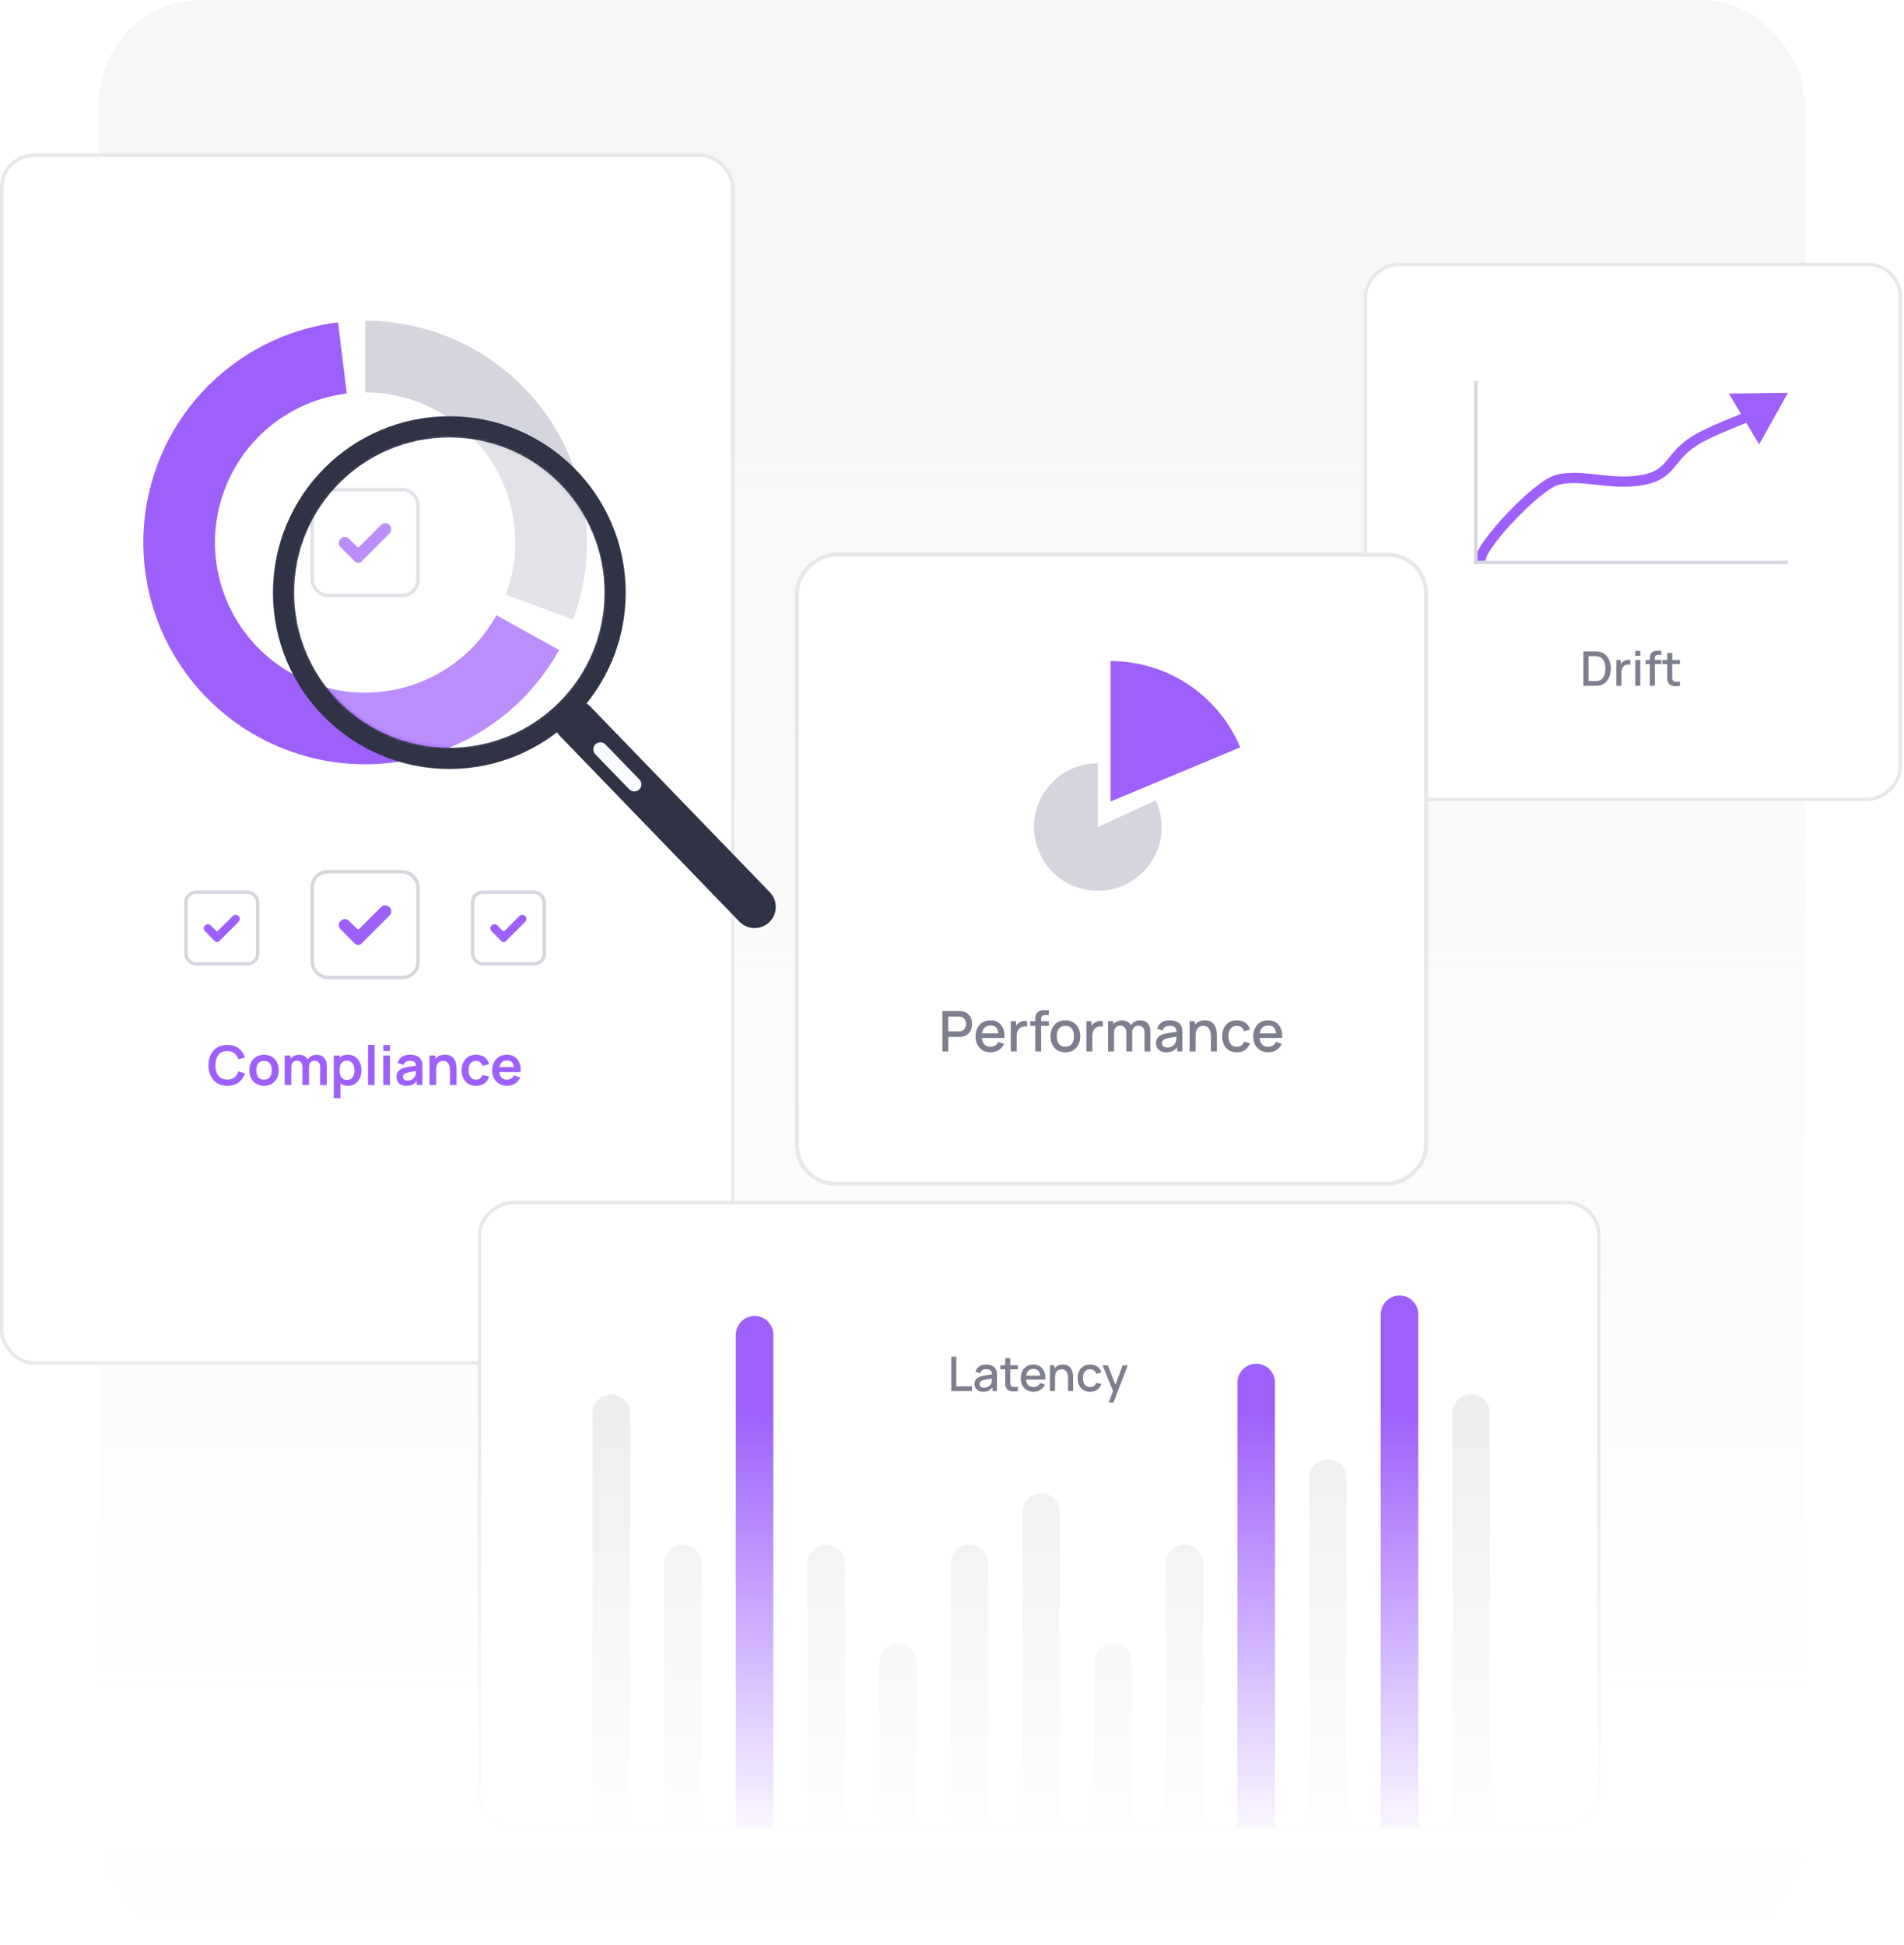 <?xml version="1.0" encoding="UTF-8"?>
<svg xmlns="http://www.w3.org/2000/svg" width="558" height="570" viewBox="0 0 558 570" fill="none">
  <rect x="29" width="500" height="570" rx="30" fill="url(#paint0_linear_6542_6248)"></rect>
  <rect x="0.5" y="45.5" width="214.254" height="354" rx="9.5" fill="white" stroke="#E8E8E8"></rect>
  <path d="M66.616 318.24C65.464 318.24 64.477 317.989 63.656 317.488C62.835 316.981 62.203 316.277 61.76 315.376C61.323 314.475 61.104 313.429 61.104 312.24C61.104 311.051 61.323 310.005 61.76 309.104C62.203 308.203 62.835 307.501 63.656 307C64.477 306.493 65.464 306.24 66.616 306.24C67.944 306.24 69.051 306.573 69.936 307.24C70.821 307.901 71.443 308.795 71.8 309.92L69.856 310.456C69.632 309.704 69.251 309.117 68.712 308.696C68.173 308.269 67.475 308.056 66.616 308.056C65.843 308.056 65.197 308.229 64.68 308.576C64.168 308.923 63.781 309.411 63.52 310.04C63.264 310.664 63.133 311.397 63.128 312.24C63.128 313.083 63.256 313.819 63.512 314.448C63.773 315.072 64.163 315.557 64.68 315.904C65.197 316.251 65.843 316.424 66.616 316.424C67.475 316.424 68.173 316.211 68.712 315.784C69.251 315.357 69.632 314.771 69.856 314.024L71.8 314.56C71.443 315.685 70.821 316.581 69.936 317.248C69.051 317.909 67.944 318.24 66.616 318.24ZM77.373 318.24C76.508 318.24 75.754 318.045 75.109 317.656C74.463 317.267 73.962 316.731 73.605 316.048C73.252 315.36 73.076 314.571 73.076 313.68C73.076 312.773 73.258 311.979 73.621 311.296C73.983 310.613 74.487 310.08 75.132 309.696C75.778 309.312 76.525 309.12 77.373 309.12C78.242 309.12 78.999 309.315 79.644 309.704C80.29 310.093 80.791 310.632 81.148 311.32C81.506 312.003 81.684 312.789 81.684 313.68C81.684 314.576 81.503 315.368 81.141 316.056C80.783 316.739 80.282 317.275 79.636 317.664C78.991 318.048 78.237 318.24 77.373 318.24ZM77.373 316.432C78.141 316.432 78.711 316.176 79.085 315.664C79.458 315.152 79.644 314.491 79.644 313.68C79.644 312.843 79.455 312.176 79.076 311.68C78.698 311.179 78.13 310.928 77.373 310.928C76.855 310.928 76.428 311.045 76.093 311.28C75.762 311.509 75.516 311.832 75.356 312.248C75.197 312.659 75.117 313.136 75.117 313.68C75.117 314.517 75.306 315.187 75.684 315.688C76.069 316.184 76.631 316.432 77.373 316.432ZM93.823 318V312.752C93.823 312.16 93.677 311.699 93.383 311.368C93.09 311.032 92.692 310.864 92.191 310.864C91.882 310.864 91.605 310.936 91.359 311.08C91.114 311.219 90.919 311.427 90.775 311.704C90.631 311.976 90.559 312.301 90.559 312.68L89.703 312.176C89.698 311.579 89.831 311.053 90.103 310.6C90.38 310.141 90.754 309.784 91.223 309.528C91.692 309.272 92.215 309.144 92.791 309.144C93.746 309.144 94.477 309.432 94.983 310.008C95.495 310.579 95.751 311.331 95.751 312.264V318H93.823ZM83.431 318V309.36H85.135V312.04H85.375V318H83.431ZM88.639 318V312.776C88.639 312.173 88.493 311.704 88.199 311.368C87.906 311.032 87.506 310.864 86.999 310.864C86.508 310.864 86.114 311.032 85.815 311.368C85.522 311.704 85.375 312.141 85.375 312.68L84.511 312.104C84.511 311.544 84.65 311.04 84.927 310.592C85.204 310.144 85.578 309.792 86.047 309.536C86.522 309.275 87.052 309.144 87.639 309.144C88.284 309.144 88.823 309.283 89.255 309.56C89.692 309.832 90.018 310.205 90.231 310.68C90.45 311.149 90.559 311.68 90.559 312.272V318H88.639ZM101.99 318.24C101.147 318.24 100.44 318.04 99.87 317.64C99.299 317.24 98.87 316.696 98.582 316.008C98.294 315.315 98.15 314.539 98.15 313.68C98.15 312.811 98.294 312.032 98.582 311.344C98.87 310.656 99.291 310.115 99.846 309.72C100.406 309.32 101.096 309.12 101.918 309.12C102.734 309.12 103.44 309.32 104.038 309.72C104.64 310.115 105.107 310.656 105.438 311.344C105.768 312.027 105.934 312.805 105.934 313.68C105.934 314.544 105.771 315.32 105.446 316.008C105.12 316.696 104.662 317.24 104.07 317.64C103.478 318.04 102.784 318.24 101.99 318.24ZM97.822 321.84V309.36H99.526V315.424H99.766V321.84H97.822ZM101.694 316.512C102.195 316.512 102.608 316.387 102.934 316.136C103.259 315.885 103.499 315.547 103.654 315.12C103.814 314.688 103.894 314.208 103.894 313.68C103.894 313.157 103.814 312.683 103.654 312.256C103.494 311.824 103.246 311.483 102.91 311.232C102.574 310.976 102.147 310.848 101.63 310.848C101.139 310.848 100.739 310.968 100.43 311.208C100.12 311.443 99.891 311.773 99.742 312.2C99.598 312.621 99.526 313.115 99.526 313.68C99.526 314.24 99.598 314.733 99.742 315.16C99.891 315.587 100.123 315.92 100.438 316.16C100.758 316.395 101.176 316.512 101.694 316.512ZM107.857 318V306.24H109.785V318H107.857ZM112.342 308.048V306.28H114.27V308.048H112.342ZM112.342 318V309.36H114.27V318H112.342ZM119.082 318.24C118.458 318.24 117.93 318.123 117.498 317.888C117.066 317.648 116.738 317.331 116.514 316.936C116.295 316.541 116.186 316.107 116.186 315.632C116.186 315.216 116.255 314.843 116.394 314.512C116.533 314.176 116.746 313.888 117.034 313.648C117.322 313.403 117.695 313.203 118.154 313.048C118.501 312.936 118.906 312.835 119.37 312.744C119.839 312.653 120.346 312.571 120.89 312.496C121.439 312.416 122.013 312.331 122.61 312.24L121.922 312.632C121.927 312.035 121.794 311.595 121.522 311.312C121.25 311.029 120.791 310.888 120.146 310.888C119.757 310.888 119.381 310.979 119.018 311.16C118.655 311.341 118.402 311.653 118.258 312.096L116.498 311.544C116.711 310.813 117.117 310.227 117.714 309.784C118.317 309.341 119.127 309.12 120.146 309.12C120.914 309.12 121.589 309.245 122.17 309.496C122.757 309.747 123.191 310.157 123.474 310.728C123.629 311.032 123.722 311.344 123.754 311.664C123.786 311.979 123.802 312.323 123.802 312.696V318H122.114V316.128L122.394 316.432C122.005 317.056 121.549 317.515 121.026 317.808C120.509 318.096 119.861 318.24 119.082 318.24ZM119.466 316.704C119.903 316.704 120.277 316.627 120.586 316.472C120.895 316.317 121.141 316.128 121.322 315.904C121.509 315.68 121.634 315.469 121.698 315.272C121.799 315.027 121.855 314.747 121.866 314.432C121.882 314.112 121.89 313.853 121.89 313.656L122.482 313.832C121.901 313.923 121.402 314.003 120.986 314.072C120.57 314.141 120.213 314.208 119.914 314.272C119.615 314.331 119.351 314.397 119.122 314.472C118.898 314.552 118.709 314.645 118.554 314.752C118.399 314.859 118.279 314.981 118.194 315.12C118.114 315.259 118.074 315.421 118.074 315.608C118.074 315.821 118.127 316.011 118.234 316.176C118.341 316.336 118.495 316.464 118.698 316.56C118.906 316.656 119.162 316.704 119.466 316.704ZM131.861 318V313.84C131.861 313.568 131.842 313.267 131.805 312.936C131.767 312.605 131.679 312.288 131.541 311.984C131.407 311.675 131.205 311.421 130.933 311.224C130.666 311.027 130.303 310.928 129.845 310.928C129.599 310.928 129.357 310.968 129.117 311.048C128.877 311.128 128.658 311.267 128.461 311.464C128.269 311.656 128.114 311.923 127.997 312.264C127.879 312.6 127.821 313.032 127.821 313.56L126.677 313.072C126.677 312.336 126.818 311.669 127.101 311.072C127.389 310.475 127.81 310 128.365 309.648C128.919 309.291 129.602 309.112 130.413 309.112C131.053 309.112 131.581 309.219 131.997 309.432C132.413 309.645 132.743 309.917 132.989 310.248C133.234 310.579 133.415 310.931 133.533 311.304C133.65 311.677 133.725 312.032 133.757 312.368C133.794 312.699 133.813 312.968 133.813 313.176V318H131.861ZM125.869 318V309.36H127.589V312.04H127.821V318H125.869ZM139.512 318.24C138.621 318.24 137.861 318.043 137.232 317.648C136.602 317.248 136.12 316.704 135.784 316.016C135.453 315.328 135.285 314.549 135.28 313.68C135.285 312.795 135.458 312.011 135.8 311.328C136.146 310.64 136.637 310.101 137.272 309.712C137.906 309.317 138.661 309.12 139.536 309.12C140.517 309.12 141.346 309.368 142.024 309.864C142.706 310.355 143.152 311.027 143.36 311.88L141.44 312.4C141.29 311.936 141.042 311.576 140.696 311.32C140.349 311.059 139.954 310.928 139.512 310.928C139.01 310.928 138.597 311.048 138.272 311.288C137.946 311.523 137.706 311.848 137.552 312.264C137.397 312.68 137.32 313.152 137.32 313.68C137.32 314.501 137.504 315.165 137.872 315.672C138.24 316.179 138.786 316.432 139.512 316.432C140.024 316.432 140.426 316.315 140.72 316.08C141.018 315.845 141.242 315.507 141.392 315.064L143.36 315.504C143.093 316.384 142.626 317.061 141.96 317.536C141.293 318.005 140.477 318.24 139.512 318.24ZM148.656 318.24C147.782 318.24 147.014 318.051 146.352 317.672C145.691 317.293 145.174 316.768 144.8 316.096C144.432 315.424 144.248 314.651 144.248 313.776C144.248 312.832 144.43 312.013 144.792 311.32C145.155 310.621 145.659 310.08 146.304 309.696C146.95 309.312 147.696 309.12 148.544 309.12C149.44 309.12 150.2 309.331 150.824 309.752C151.454 310.168 151.92 310.757 152.224 311.52C152.528 312.283 152.643 313.181 152.568 314.216H150.656V313.512C150.651 312.573 150.486 311.888 150.16 311.456C149.835 311.024 149.323 310.808 148.624 310.808C147.835 310.808 147.248 311.053 146.864 311.544C146.48 312.029 146.288 312.741 146.288 313.68C146.288 314.555 146.48 315.232 146.864 315.712C147.248 316.192 147.808 316.432 148.544 316.432C149.019 316.432 149.427 316.328 149.768 316.12C150.115 315.907 150.382 315.6 150.568 315.2L152.472 315.776C152.142 316.555 151.63 317.16 150.936 317.592C150.248 318.024 149.488 318.24 148.656 318.24ZM145.68 314.216V312.76H151.624V314.216H145.68Z" fill="#9D60FB"></path>
  <path d="M107 104.5C115.788 104.5 124.446 106.625 132.235 110.695C140.025 114.764 146.715 120.656 151.734 127.87C156.754 135.083 159.955 143.404 161.064 152.122C162.173 160.84 161.158 169.697 158.104 177.937" stroke="#D5D5DE" stroke-width="21"></path>
  <path d="M154.673 185.41C150.154 193.567 143.618 200.429 135.69 205.337C127.761 210.246 118.706 213.039 109.389 213.448C100.073 213.856 90.808 211.868 82.48 207.672C74.152 203.477 67.04 197.215 61.823 189.485C56.607 181.755 53.462 172.816 52.688 163.523C51.914 154.23 53.538 144.894 57.403 136.408C61.269 127.921 67.247 120.569 74.767 115.054C82.286 109.539 91.095 106.045 100.35 104.907" stroke="#9D60FB" stroke-width="21"></path>
  <rect x="54.5" y="261.5" width="21" height="21" rx="2.938" stroke="#D5D5DE"></rect>
  <path d="M69.019 268.122C69.019 268.122 69.019 268.122 69.019 268.122C70.127 268.094 70.681 269.424 69.891 270.2L64.239 275.853C63.892 276.199 63.31 276.199 62.964 275.853L60.096 272.971C58.905 271.835 60.664 270.075 61.8 271.267L63.394 272.86C63.505 272.971 63.698 272.971 63.823 272.86L68.187 268.496C68.409 268.26 68.7 268.135 69.019 268.122C69.019 268.122 69.019 268.122 69.019 268.122V268.122Z" fill="#9D60FB"></path>
  <rect x="138.5" y="261.5" width="21" height="21" rx="2.938" stroke="#D5D5DE"></rect>
  <path d="M153.019 268.122C153.019 268.122 153.019 268.122 153.019 268.122C154.127 268.094 154.681 269.424 153.891 270.2L148.239 275.853C147.892 276.199 147.31 276.199 146.964 275.853L144.096 272.971C142.905 271.835 144.664 270.075 145.8 271.267L147.394 272.86C147.504 272.971 147.698 272.971 147.823 272.86L152.187 268.496C152.409 268.26 152.7 268.135 153.019 268.122C153.019 268.122 153.019 268.122 153.019 268.122V268.122Z" fill="#9D60FB"></path>
  <rect x="91.5" y="143.5" width="31" height="31" rx="4.5" stroke="#D5D5DE"></rect>
  <path d="M112.845 153.356C112.845 153.356 112.845 153.356 112.845 153.356C114.458 153.316 115.264 155.25 114.115 156.379L105.893 164.601C105.389 165.105 104.543 165.105 104.039 164.601L99.867 160.409C98.134 158.757 100.693 156.197 102.346 157.931L104.663 160.248C104.825 160.409 105.107 160.409 105.288 160.248L111.636 153.9C111.959 153.558 112.382 153.376 112.845 153.356C112.845 153.356 112.845 153.356 112.845 153.356V153.356Z" fill="#9D60FB"></path>
  <rect x="91.5" y="255.5" width="31" height="31" rx="4.5" stroke="#D5D5DE"></rect>
  <path d="M112.845 265.356C112.845 265.356 112.845 265.356 112.845 265.356C114.458 265.316 115.264 267.25 114.115 268.379L105.893 276.601C105.389 277.105 104.543 277.105 104.039 276.601L99.867 272.409C98.134 270.757 100.693 268.197 102.346 269.931L104.663 272.248C104.825 272.409 105.107 272.409 105.288 272.248L111.636 265.9C111.959 265.558 112.382 265.376 112.845 265.356C112.845 265.356 112.845 265.356 112.845 265.356V265.356Z" fill="#9D60FB"></path>
  <rect x="468.579" y="352.5" width="182.698" height="328.079" rx="9.5" transform="rotate(90 468.579 352.5)" fill="white" stroke="#E8E8E8"></rect>
  <path d="M278.802 407.699V397.619H280.265V406.32H284.829V407.699H278.802ZM288.152 407.909C287.592 407.909 287.123 407.807 286.745 407.601C286.367 407.391 286.08 407.116 285.884 406.775C285.693 406.43 285.597 406.052 285.597 405.641C285.597 405.259 285.665 404.923 285.8 404.633C285.935 404.344 286.136 404.099 286.402 403.898C286.668 403.693 286.995 403.527 287.382 403.401C287.718 403.303 288.098 403.217 288.523 403.142C288.948 403.068 289.393 402.998 289.86 402.932C290.331 402.867 290.798 402.802 291.26 402.736L290.728 403.03C290.737 402.438 290.611 401.999 290.35 401.714C290.093 401.425 289.65 401.28 289.02 401.28C288.623 401.28 288.259 401.374 287.928 401.56C287.597 401.742 287.366 402.046 287.235 402.47L285.87 402.05C286.057 401.402 286.411 400.886 286.934 400.503C287.461 400.121 288.161 399.929 289.034 399.929C289.711 399.929 290.299 400.046 290.798 400.279C291.302 400.508 291.671 400.872 291.904 401.371C292.025 401.619 292.1 401.88 292.128 402.155C292.156 402.431 292.17 402.727 292.17 403.044V407.699H290.875V405.97L291.127 406.194C290.814 406.773 290.415 407.205 289.93 407.489C289.449 407.769 288.857 407.909 288.152 407.909ZM288.411 406.712C288.826 406.712 289.183 406.64 289.482 406.495C289.781 406.346 290.021 406.157 290.203 405.928C290.385 405.7 290.504 405.462 290.56 405.214C290.639 404.99 290.684 404.738 290.693 404.458C290.707 404.178 290.714 403.954 290.714 403.786L291.19 403.961C290.728 404.031 290.308 404.094 289.93 404.15C289.552 404.206 289.209 404.262 288.901 404.318C288.598 404.37 288.327 404.433 288.089 404.507C287.888 404.577 287.709 404.661 287.55 404.759C287.396 404.857 287.272 404.976 287.179 405.116C287.09 405.256 287.046 405.427 287.046 405.627C287.046 405.823 287.095 406.005 287.193 406.173C287.291 406.337 287.44 406.467 287.641 406.565C287.842 406.663 288.098 406.712 288.411 406.712ZM298.314 407.699C297.838 407.793 297.371 407.832 296.914 407.818C296.456 407.804 296.048 407.716 295.689 407.552C295.329 407.389 295.059 407.132 294.877 406.782C294.713 406.47 294.625 406.152 294.611 405.83C294.601 405.504 294.597 405.135 294.597 404.724V398.039H296.067V404.654C296.067 404.958 296.069 405.221 296.074 405.445C296.083 405.669 296.132 405.858 296.221 406.012C296.389 406.302 296.655 406.467 297.019 406.509C297.387 406.547 297.819 406.53 298.314 406.46V407.699ZM293.148 401.315V400.139H298.314V401.315H293.148ZM302.919 407.909C302.168 407.909 301.507 407.746 300.938 407.419C300.373 407.088 299.932 406.628 299.615 406.04C299.302 405.448 299.146 404.762 299.146 403.982C299.146 403.156 299.3 402.44 299.608 401.833C299.921 401.227 300.355 400.758 300.91 400.426C301.465 400.095 302.112 399.929 302.849 399.929C303.619 399.929 304.275 400.109 304.816 400.468C305.357 400.823 305.761 401.329 306.027 401.987C306.298 402.645 306.405 403.427 306.349 404.332H304.886V403.8C304.877 402.923 304.709 402.274 304.382 401.854C304.06 401.434 303.568 401.224 302.905 401.224C302.172 401.224 301.622 401.455 301.253 401.917C300.884 402.379 300.7 403.047 300.7 403.919C300.7 404.75 300.884 405.394 301.253 405.851C301.622 406.304 302.154 406.53 302.849 406.53C303.306 406.53 303.701 406.428 304.032 406.222C304.368 406.012 304.629 405.714 304.816 405.326L306.251 405.781C305.957 406.458 305.511 406.983 304.914 407.356C304.317 407.725 303.652 407.909 302.919 407.909ZM300.224 404.332V403.191H305.621V404.332H300.224ZM313.02 407.699V403.982C313.02 403.688 312.995 403.387 312.943 403.079C312.897 402.767 312.803 402.477 312.663 402.211C312.528 401.945 312.334 401.731 312.082 401.567C311.835 401.404 311.511 401.322 311.109 401.322C310.848 401.322 310.601 401.367 310.367 401.455C310.134 401.539 309.929 401.677 309.751 401.868C309.579 402.06 309.441 402.312 309.338 402.624C309.24 402.937 309.191 403.317 309.191 403.765L308.281 403.422C308.281 402.736 308.41 402.132 308.666 401.609C308.923 401.082 309.292 400.671 309.772 400.377C310.253 400.083 310.834 399.936 311.515 399.936C312.038 399.936 312.477 400.02 312.831 400.188C313.186 400.356 313.473 400.578 313.692 400.853C313.916 401.124 314.087 401.42 314.203 401.742C314.32 402.064 314.399 402.379 314.441 402.687C314.483 402.995 314.504 403.266 314.504 403.499V407.699H313.02ZM307.707 407.699V400.139H309.016V402.323H309.191V407.699H307.707ZM319.466 407.909C318.691 407.909 318.033 407.737 317.492 407.391C316.951 407.046 316.535 406.572 316.246 405.97C315.961 405.368 315.817 404.685 315.812 403.919C315.817 403.14 315.966 402.452 316.26 401.854C316.554 401.252 316.974 400.781 317.52 400.44C318.066 400.1 318.722 399.929 319.487 399.929C320.313 399.929 321.018 400.135 321.601 400.545C322.189 400.956 322.576 401.518 322.763 402.232L321.307 402.652C321.162 402.228 320.924 401.899 320.593 401.665C320.266 401.427 319.891 401.308 319.466 401.308C318.985 401.308 318.591 401.423 318.283 401.651C317.975 401.875 317.746 402.183 317.597 402.575C317.448 402.967 317.371 403.415 317.366 403.919C317.371 404.699 317.548 405.329 317.898 405.809C318.253 406.29 318.775 406.53 319.466 406.53C319.937 406.53 320.318 406.423 320.607 406.208C320.901 405.989 321.125 405.676 321.279 405.27L322.763 405.62C322.516 406.358 322.107 406.925 321.538 407.321C320.969 407.713 320.278 407.909 319.466 407.909ZM324.938 411.059L326.401 407.076L326.422 408.252L323.125 400.139H324.651L327.115 406.404H326.667L329.019 400.139H330.503L326.331 411.059H324.938Z" fill="#7D7E8E"></path>
  <path d="M173.65 414.199C173.65 411.162 176.113 408.699 179.15 408.699V408.699C182.188 408.699 184.65 411.162 184.65 414.199V535.699H173.65V414.199Z" fill="#EEEEEE"></path>
  <path d="M194.65 458.199C194.65 455.162 197.113 452.699 200.15 452.699V452.699C203.188 452.699 205.65 455.162 205.65 458.199V535.699H194.65V458.199Z" fill="#EEEEEE"></path>
  <path d="M215.65 391.199C215.65 388.162 218.113 385.699 221.15 385.699V385.699C224.188 385.699 226.65 388.162 226.65 391.199V535.699H215.65V391.199Z" fill="#9D60FB"></path>
  <path d="M236.65 458.199C236.65 455.162 239.113 452.699 242.15 452.699V452.699C245.188 452.699 247.65 455.162 247.65 458.199V535.699H236.65V458.199Z" fill="#EEEEEE"></path>
  <path d="M257.65 487.199C257.65 484.162 260.113 481.699 263.15 481.699V481.699C266.188 481.699 268.65 484.162 268.65 487.199V535.699H257.65V487.199Z" fill="#EEEEEE"></path>
  <path d="M278.65 458.199C278.65 455.162 281.113 452.699 284.15 452.699V452.699C287.188 452.699 289.65 455.162 289.65 458.199V535.699H278.65V458.199Z" fill="#EEEEEE"></path>
  <path d="M299.65 443.199C299.65 440.162 302.113 437.699 305.15 437.699V437.699C308.188 437.699 310.65 440.162 310.65 443.199V535.699H299.65V443.199Z" fill="#EEEEEE"></path>
  <path d="M320.65 487.199C320.65 484.162 323.113 481.699 326.15 481.699V481.699C329.188 481.699 331.65 484.162 331.65 487.199V535.699H320.65V487.199Z" fill="#EEEEEE"></path>
  <path d="M341.65 458.199C341.65 455.162 344.113 452.699 347.15 452.699V452.699C350.188 452.699 352.65 455.162 352.65 458.199V535.699H341.65V458.199Z" fill="#EEEEEE"></path>
  <path d="M362.65 405.199C362.65 402.162 365.113 399.699 368.15 399.699V399.699C371.188 399.699 373.65 402.162 373.65 405.199V535.699H362.65V405.199Z" fill="#9D60FB"></path>
  <path d="M383.65 433.199C383.65 430.162 386.113 427.699 389.15 427.699V427.699C392.188 427.699 394.65 430.162 394.65 433.199V535.699H383.65V433.199Z" fill="#EEEEEE"></path>
  <path d="M404.65 385.199C404.65 382.162 407.113 379.699 410.15 379.699V379.699C413.188 379.699 415.65 382.162 415.65 385.199V535.699H404.65V385.199Z" fill="#9D60FB"></path>
  <path d="M425.65 414.199C425.65 411.162 428.113 408.699 431.15 408.699V408.699C434.188 408.699 436.65 411.162 436.65 414.199V535.699H425.65V414.199Z" fill="#EEEEEE"></path>
  <rect x="556.929" y="77.5" width="156.778" height="156.778" rx="9.5" transform="rotate(90 556.929 77.5)" fill="white" stroke="#E8E8E8"></rect>
  <path d="M464.037 201V190.92H467.194C467.287 190.92 467.46 190.922 467.712 190.927C467.968 190.932 468.213 190.95 468.447 190.983C469.235 191.081 469.898 191.363 470.435 191.83C470.976 192.297 471.384 192.889 471.66 193.608C471.935 194.322 472.073 195.106 472.073 195.96C472.073 196.819 471.935 197.607 471.66 198.326C471.384 199.04 470.976 199.63 470.435 200.097C469.898 200.559 469.235 200.839 468.447 200.937C468.213 200.97 467.968 200.988 467.712 200.993C467.46 200.998 467.287 201 467.194 201H464.037ZM465.535 199.607H467.194C467.352 199.607 467.541 199.602 467.761 199.593C467.98 199.584 468.174 199.565 468.342 199.537C468.855 199.439 469.27 199.217 469.588 198.872C469.91 198.522 470.145 198.093 470.295 197.584C470.444 197.075 470.519 196.534 470.519 195.96C470.519 195.367 470.442 194.819 470.288 194.315C470.134 193.806 469.896 193.382 469.574 193.041C469.256 192.696 468.846 192.476 468.342 192.383C468.174 192.35 467.978 192.332 467.754 192.327C467.534 192.318 467.348 192.313 467.194 192.313H465.535V199.607ZM473.703 201V193.44H475.005V195.274L474.823 195.036C474.916 194.793 475.037 194.572 475.187 194.371C475.336 194.166 475.509 193.998 475.705 193.867C475.896 193.727 476.108 193.62 476.342 193.545C476.58 193.466 476.822 193.419 477.07 193.405C477.317 193.386 477.555 193.398 477.784 193.44V194.812C477.536 194.747 477.261 194.728 476.958 194.756C476.659 194.784 476.384 194.88 476.132 195.043C475.894 195.197 475.705 195.384 475.565 195.603C475.429 195.822 475.331 196.067 475.271 196.338C475.21 196.604 475.18 196.886 475.18 197.185V201H473.703ZM479.257 192.201V190.78H480.72V192.201H479.257ZM479.257 201V193.44H480.72V201H479.257ZM483.515 201V193.174C483.515 192.983 483.522 192.78 483.536 192.565C483.55 192.346 483.589 192.131 483.655 191.921C483.725 191.706 483.839 191.51 483.998 191.333C484.189 191.123 484.399 190.974 484.628 190.885C484.856 190.796 485.083 190.745 485.307 190.731C485.535 190.717 485.745 190.71 485.937 190.71H486.889V191.914H486.007C485.661 191.914 485.402 192 485.23 192.173C485.062 192.341 484.978 192.581 484.978 192.894V201H483.515ZM482.262 194.616V193.44H486.889V194.616H482.262ZM492.329 201C491.853 201.093 491.387 201.133 490.929 201.119C490.472 201.105 490.064 201.016 489.704 200.853C489.345 200.69 489.074 200.433 488.892 200.083C488.729 199.77 488.64 199.453 488.626 199.131C488.617 198.804 488.612 198.436 488.612 198.025V191.34H490.082V197.955C490.082 198.258 490.085 198.522 490.089 198.746C490.099 198.97 490.148 199.159 490.236 199.313C490.404 199.602 490.67 199.768 491.034 199.81C491.403 199.847 491.835 199.831 492.329 199.761V201ZM487.163 194.616V193.44H492.329V194.616H487.163Z" fill="#7D7E8E"></path>
  <path d="M432.513 163.301C432.403 164.122 432.98 164.877 433.801 164.986C434.622 165.096 435.377 164.519 435.487 163.698L432.513 163.301ZM456.345 140.653L456.731 142.102L456.345 140.653ZM524 115.129L506.681 115.36L515.54 130.243L524 115.129ZM435.487 163.698C435.518 163.468 435.701 162.947 436.187 162.097C436.648 161.292 437.301 160.325 438.112 159.243C439.733 157.082 441.918 154.553 444.28 152.094C446.642 149.635 449.153 147.275 451.415 145.444C453.744 143.559 455.614 142.4 456.731 142.102L455.958 139.204C454.157 139.684 451.846 141.236 449.528 143.112C447.143 145.041 444.54 147.493 442.117 150.016C439.693 152.539 437.423 155.162 435.712 157.443C434.858 158.582 434.126 159.658 433.583 160.608C433.065 161.514 432.626 162.461 432.513 163.301L435.487 163.698ZM456.731 142.102C460.055 141.216 463.654 141.611 467.907 142.086C472.073 142.55 476.753 143.069 481.794 142.128L481.243 139.179C476.701 140.027 472.441 139.573 468.24 139.104C464.125 138.645 459.929 138.145 455.958 139.204L456.731 142.102ZM481.794 142.128C484.357 141.649 486.201 140.875 487.686 139.841C489.152 138.821 490.186 137.599 491.157 136.405C493.058 134.068 494.998 131.463 500.198 128.928L498.884 126.231C493.07 129.066 490.79 132.102 488.83 134.512C487.87 135.692 487.063 136.62 485.972 137.379C484.899 138.126 483.472 138.762 481.243 139.179L481.794 142.128ZM500.198 128.928C505.418 126.383 509.298 124.983 512.986 123.415L511.812 120.654C508.289 122.152 504.191 123.644 498.884 126.231L500.198 128.928Z" fill="#9D60FB"></path>
  <line x1="432.5" y1="111.668" x2="432.5" y2="165.335" stroke="#D5D5DE"></line>
  <line x1="432" y1="164.836" x2="524" y2="164.836" stroke="#D5D5DE"></line>
  <g filter="url(#filter0_d_6542_6248)">
    <rect x="417.936" y="147.588" width="184.348" height="184.348" rx="11.171" transform="rotate(90 417.936 147.588)" fill="white" stroke="#E8E8E8" stroke-width="1.176"></rect>
    <path d="M276.192 293.168V281.315H280.983C281.098 281.315 281.241 281.321 281.411 281.332C281.581 281.337 281.743 281.354 281.896 281.381C282.555 281.485 283.104 281.71 283.543 282.056C283.987 282.402 284.319 282.838 284.538 283.365C284.758 283.892 284.868 284.473 284.868 285.11C284.868 285.752 284.758 286.336 284.538 286.863C284.319 287.39 283.987 287.826 283.543 288.172C283.104 288.517 282.555 288.742 281.896 288.847C281.743 288.869 281.578 288.885 281.402 288.896C281.232 288.907 281.092 288.913 280.983 288.913H277.913V293.168H276.192ZM277.913 287.283H280.917C281.027 287.283 281.147 287.277 281.279 287.266C281.416 287.255 281.545 287.236 281.666 287.209C282.017 287.126 282.3 286.976 282.514 286.756C282.728 286.531 282.881 286.273 282.975 285.982C283.068 285.691 283.115 285.401 283.115 285.11C283.115 284.819 283.068 284.531 282.975 284.246C282.881 283.955 282.728 283.7 282.514 283.48C282.3 283.255 282.017 283.101 281.666 283.019C281.545 282.986 281.416 282.964 281.279 282.953C281.147 282.942 281.027 282.937 280.917 282.937H277.913V287.283ZM290.343 293.415C289.46 293.415 288.683 293.223 288.014 292.839C287.35 292.449 286.831 291.909 286.458 291.217C286.091 290.52 285.907 289.714 285.907 288.797C285.907 287.826 286.088 286.984 286.45 286.27C286.818 285.557 287.328 285.006 287.981 284.616C288.634 284.226 289.394 284.032 290.261 284.032C291.166 284.032 291.937 284.243 292.574 284.665C293.21 285.082 293.685 285.678 293.998 286.451C294.316 287.225 294.442 288.144 294.376 289.209H292.656V288.583C292.645 287.552 292.448 286.789 292.064 286.295C291.685 285.801 291.106 285.554 290.327 285.554C289.465 285.554 288.818 285.826 288.384 286.369C287.951 286.912 287.734 287.697 287.734 288.723C287.734 289.7 287.951 290.457 288.384 290.995C288.818 291.527 289.443 291.793 290.261 291.793C290.799 291.793 291.262 291.673 291.652 291.431C292.047 291.184 292.354 290.833 292.574 290.378L294.261 290.913C293.916 291.708 293.391 292.326 292.689 292.765C291.987 293.198 291.205 293.415 290.343 293.415ZM287.174 289.209V287.867H293.52V289.209H287.174ZM296.223 293.168V284.278H297.754V286.435L297.54 286.155C297.65 285.87 297.793 285.609 297.968 285.373C298.144 285.132 298.347 284.934 298.577 284.781C298.802 284.616 299.052 284.49 299.326 284.402C299.606 284.309 299.891 284.254 300.182 284.237C300.473 284.215 300.753 284.229 301.022 284.278V285.892C300.731 285.815 300.407 285.793 300.051 285.826C299.699 285.859 299.376 285.971 299.079 286.163C298.799 286.344 298.577 286.564 298.413 286.822C298.253 287.08 298.138 287.368 298.067 287.686C297.996 287.999 297.96 288.331 297.96 288.682V293.168H296.223ZM303.404 293.168V283.966C303.404 283.741 303.412 283.502 303.429 283.25C303.445 282.992 303.492 282.739 303.569 282.492C303.651 282.24 303.786 282.009 303.972 281.801C304.197 281.554 304.444 281.378 304.713 281.274C304.982 281.17 305.248 281.11 305.511 281.093C305.78 281.077 306.027 281.068 306.252 281.068H307.372V282.484H306.334C305.928 282.484 305.624 282.586 305.421 282.789C305.223 282.986 305.124 283.269 305.124 283.636V293.168H303.404ZM301.931 285.661V284.278H307.372V285.661H301.931ZM312.221 293.415C311.332 293.415 310.561 293.215 309.908 292.814C309.255 292.413 308.75 291.862 308.394 291.16C308.042 290.452 307.867 289.637 307.867 288.715C307.867 287.788 308.048 286.973 308.41 286.27C308.772 285.563 309.28 285.014 309.933 284.624C310.586 284.229 311.349 284.032 312.221 284.032C313.11 284.032 313.881 284.232 314.534 284.632C315.187 285.033 315.692 285.584 316.048 286.287C316.405 286.989 316.583 287.799 316.583 288.715C316.583 289.642 316.402 290.46 316.04 291.168C315.684 291.87 315.179 292.422 314.526 292.822C313.873 293.217 313.104 293.415 312.221 293.415ZM312.221 291.793C313.072 291.793 313.705 291.508 314.122 290.937C314.545 290.361 314.756 289.62 314.756 288.715C314.756 287.788 314.542 287.047 314.114 286.493C313.692 285.933 313.061 285.653 312.221 285.653C311.645 285.653 311.17 285.785 310.797 286.048C310.424 286.306 310.147 286.665 309.966 287.126C309.785 287.582 309.694 288.111 309.694 288.715C309.694 289.648 309.908 290.394 310.336 290.954C310.764 291.514 311.392 291.793 312.221 291.793ZM318.392 293.168V284.278H319.923V286.435L319.709 286.155C319.819 285.87 319.962 285.609 320.137 285.373C320.313 285.132 320.516 284.934 320.746 284.781C320.971 284.616 321.221 284.49 321.495 284.402C321.775 284.309 322.06 284.254 322.351 284.237C322.642 284.215 322.922 284.229 323.191 284.278V285.892C322.9 285.815 322.576 285.793 322.22 285.826C321.868 285.859 321.545 285.971 321.248 286.163C320.968 286.344 320.746 286.564 320.582 286.822C320.423 287.08 320.307 287.368 320.236 287.686C320.165 287.999 320.129 288.331 320.129 288.682V293.168H318.392ZM335.409 293.168L335.417 287.629C335.417 286.986 335.253 286.487 334.924 286.13C334.594 285.768 334.161 285.587 333.623 285.587C333.294 285.587 332.992 285.664 332.718 285.818C332.449 285.966 332.229 286.191 332.059 286.493C331.895 286.789 331.812 287.162 331.812 287.612L330.981 287.192C330.97 286.567 331.102 286.018 331.376 285.546C331.656 285.074 332.035 284.709 332.512 284.451C332.989 284.188 333.524 284.056 334.117 284.056C335.077 284.056 335.821 284.344 336.348 284.921C336.874 285.497 337.138 286.262 337.138 287.217L337.13 293.168H335.409ZM324.75 293.168V284.278H326.281V286.847H326.479V293.168H324.75ZM330.084 293.168L330.092 287.661C330.092 287.014 329.927 286.506 329.598 286.139C329.274 285.771 328.838 285.587 328.289 285.587C327.746 285.587 327.307 285.774 326.972 286.147C326.643 286.52 326.479 287.008 326.479 287.612L325.656 287.085C325.656 286.504 325.795 285.985 326.075 285.53C326.355 285.074 326.734 284.715 327.211 284.451C327.689 284.188 328.229 284.056 328.833 284.056C329.464 284.056 330.001 284.191 330.446 284.46C330.89 284.723 331.228 285.093 331.458 285.571C331.694 286.048 331.812 286.602 331.812 287.233L331.804 293.168H330.084ZM341.786 293.415C341.127 293.415 340.576 293.294 340.131 293.053C339.687 292.806 339.349 292.482 339.119 292.081C338.894 291.675 338.781 291.231 338.781 290.748C338.781 290.298 338.861 289.903 339.02 289.563C339.179 289.223 339.415 288.934 339.728 288.699C340.041 288.457 340.425 288.262 340.88 288.114C341.275 287.999 341.722 287.897 342.222 287.81C342.721 287.722 343.245 287.639 343.794 287.563C344.348 287.486 344.897 287.409 345.44 287.332L344.815 287.678C344.826 286.981 344.677 286.465 344.37 286.13C344.068 285.79 343.547 285.62 342.806 285.62C342.34 285.62 341.912 285.73 341.522 285.949C341.133 286.163 340.861 286.52 340.707 287.019L339.102 286.526C339.322 285.763 339.739 285.156 340.353 284.707C340.973 284.257 341.797 284.032 342.823 284.032C343.618 284.032 344.31 284.169 344.897 284.443C345.49 284.712 345.923 285.14 346.197 285.727C346.34 286.018 346.428 286.325 346.461 286.649C346.494 286.973 346.51 287.321 346.51 287.694V293.168H344.987V291.135L345.284 291.398C344.916 292.079 344.447 292.586 343.876 292.921C343.311 293.25 342.614 293.415 341.786 293.415ZM342.09 292.007C342.578 292.007 342.998 291.922 343.349 291.752C343.701 291.577 343.983 291.354 344.197 291.086C344.411 290.817 344.551 290.537 344.617 290.246C344.71 289.983 344.762 289.686 344.773 289.357C344.79 289.028 344.798 288.764 344.798 288.567L345.358 288.773C344.815 288.855 344.321 288.929 343.876 288.995C343.432 289.061 343.028 289.127 342.666 289.192C342.31 289.253 341.991 289.327 341.712 289.415C341.476 289.497 341.264 289.596 341.078 289.711C340.897 289.826 340.751 289.966 340.641 290.131C340.537 290.295 340.485 290.496 340.485 290.732C340.485 290.962 340.543 291.176 340.658 291.374C340.773 291.566 340.949 291.719 341.185 291.835C341.421 291.95 341.722 292.007 342.09 292.007ZM354.887 293.168V288.797C354.887 288.452 354.856 288.098 354.796 287.736C354.741 287.368 354.631 287.028 354.467 286.715C354.308 286.402 354.08 286.15 353.784 285.958C353.493 285.766 353.111 285.67 352.64 285.67C352.332 285.67 352.041 285.722 351.767 285.826C351.493 285.925 351.251 286.087 351.043 286.312C350.84 286.537 350.678 286.833 350.557 287.2C350.442 287.568 350.384 288.015 350.384 288.542L349.314 288.139C349.314 287.332 349.465 286.622 349.767 286.007C350.069 285.387 350.502 284.904 351.067 284.558C351.633 284.213 352.316 284.04 353.117 284.04C353.732 284.04 354.247 284.139 354.664 284.336C355.081 284.534 355.419 284.794 355.677 285.118C355.94 285.436 356.14 285.785 356.278 286.163C356.415 286.542 356.508 286.912 356.558 287.275C356.607 287.637 356.632 287.955 356.632 288.229V293.168H354.887ZM348.639 293.168V284.278H350.178V286.847H350.384V293.168H348.639ZM362.466 293.415C361.555 293.415 360.781 293.212 360.145 292.806C359.508 292.4 359.02 291.843 358.679 291.135C358.345 290.427 358.175 289.623 358.169 288.723C358.175 287.807 358.35 286.997 358.696 286.295C359.042 285.587 359.535 285.033 360.177 284.632C360.82 284.232 361.59 284.032 362.49 284.032C363.462 284.032 364.29 284.273 364.976 284.756C365.668 285.239 366.123 285.9 366.343 286.74L364.63 287.233C364.46 286.734 364.18 286.347 363.791 286.073C363.407 285.793 362.965 285.653 362.466 285.653C361.901 285.653 361.437 285.788 361.075 286.056C360.713 286.32 360.444 286.682 360.268 287.143C360.092 287.604 360.002 288.131 359.996 288.723C360.002 289.64 360.21 290.38 360.622 290.946C361.039 291.511 361.654 291.793 362.466 291.793C363.02 291.793 363.467 291.667 363.807 291.415C364.153 291.157 364.416 290.789 364.598 290.312L366.343 290.723C366.052 291.59 365.572 292.257 364.902 292.723C364.233 293.184 363.42 293.415 362.466 293.415ZM371.721 293.415C370.837 293.415 370.061 293.223 369.391 292.839C368.727 292.449 368.209 291.909 367.836 291.217C367.468 290.52 367.284 289.714 367.284 288.797C367.284 287.826 367.465 286.984 367.828 286.27C368.195 285.557 368.706 285.006 369.359 284.616C370.012 284.226 370.772 284.032 371.639 284.032C372.544 284.032 373.315 284.243 373.951 284.665C374.588 285.082 375.063 285.678 375.375 286.451C375.694 287.225 375.82 288.144 375.754 289.209H374.034V288.583C374.023 287.552 373.825 286.789 373.441 286.295C373.062 285.801 372.484 285.554 371.704 285.554C370.843 285.554 370.195 285.826 369.762 286.369C369.328 286.912 369.112 287.697 369.112 288.723C369.112 289.7 369.328 290.457 369.762 290.995C370.195 291.527 370.821 291.793 371.639 291.793C372.176 291.793 372.64 291.673 373.03 291.431C373.425 291.184 373.732 290.833 373.951 290.378L375.639 290.913C375.293 291.708 374.769 292.326 374.067 292.765C373.364 293.198 372.582 293.415 371.721 293.415ZM368.552 289.209V287.867H374.898V289.209H368.552Z" fill="#7D7E8E"></path>
    <path d="M321.741 208.68C317.697 208.68 313.762 209.99 310.526 212.414C307.289 214.839 304.926 218.246 303.789 222.127C302.652 226.008 302.803 230.152 304.22 233.94C305.636 237.727 308.242 240.954 311.646 243.136C315.051 245.318 319.07 246.338 323.103 246.044C327.136 245.749 330.965 244.156 334.017 241.502C337.068 238.849 339.177 235.278 340.029 231.325C340.88 227.372 340.427 223.249 338.739 219.575L321.741 227.386L321.741 208.68Z" fill="#D5D5DE"></path>
    <path d="M325.482 178.75C333.6 178.75 341.537 181.151 348.293 185.65C355.05 190.15 360.325 196.547 363.455 204.037L325.482 219.905L325.482 178.75Z" fill="#9D60FB"></path>
  </g>
  <path d="M83.101 173.687C83.101 200.52 104.854 222.272 131.687 222.272C158.52 222.272 180.272 200.52 180.272 173.687C180.272 146.854 158.52 125.101 131.687 125.101C104.854 125.101 83.101 146.854 83.101 173.687Z" stroke="#303245" stroke-width="6.202"></path>
  <line x1="6.202" y1="-6.202" x2="81.817" y2="-6.202" transform="matrix(-0.695 -0.719 -0.719 0.695 221 274.578)" stroke="#303245" stroke-width="12.405" stroke-linecap="round"></line>
  <line x1="2.067" y1="-2.067" x2="16.355" y2="-2.067" transform="matrix(-0.696 -0.718 -0.718 0.696 185.853 232.816)" stroke="#FAFBFC" stroke-width="4.135" stroke-linecap="round"></line>
  <mask id="mask0_6542_6248" style="mask-type:alpha" maskUnits="userSpaceOnUse" x="86" y="128" width="91" height="91">
    <ellipse cx="45.312" cy="45.312" rx="45.312" ry="45.312" transform="matrix(-1 0 0 1 177 128.375)" fill="#303245"></ellipse>
  </mask>
  <g mask="url(#mask0_6542_6248)">
    <circle opacity="0.3" cx="48.53" cy="48.53" r="48.53" transform="matrix(-1 0 0 1 180.022 124.961)" fill="white"></circle>
  </g>
  <rect width="557" height="130" transform="matrix(1 0 0 -1 0 543)" fill="url(#paint1_linear_6542_6248)"></rect>
  <defs>
    <filter id="filter0_d_6542_6248" x="173" y="102" width="305.524" height="305.523" color-interpolation-filters="sRGB">
      <feFlood flood-opacity="0" result="BackgroundImageFix"></feFlood>
      <feColorMatrix in="SourceAlpha" type="matrix" values="0 0 0 0 0 0 0 0 0 0 0 0 0 0 0 0 0 0 127 0" result="hardAlpha"></feColorMatrix>
      <feMorphology radius="10" operator="dilate" in="SourceAlpha" result="effect1_dropShadow_6542_6248"></feMorphology>
      <feOffset dy="15"></feOffset>
      <feGaussianBlur stdDeviation="25"></feGaussianBlur>
      <feComposite in2="hardAlpha" operator="out"></feComposite>
      <feColorMatrix type="matrix" values="0 0 0 0 0.484 0 0 0 0 0.549 0 0 0 0 0.585 0 0 0 0.25 0"></feColorMatrix>
      <feBlend mode="normal" in2="BackgroundImageFix" result="effect1_dropShadow_6542_6248"></feBlend>
      <feBlend mode="normal" in="SourceGraphic" in2="effect1_dropShadow_6542_6248" result="shape"></feBlend>
    </filter>
    <linearGradient id="paint0_linear_6542_6248" x1="279" y1="0" x2="279" y2="570" gradientUnits="userSpaceOnUse">
      <stop stop-color="#F6F6F7"></stop>
      <stop offset="1" stop-color="#F6F6F7" stop-opacity="0"></stop>
    </linearGradient>
    <linearGradient id="paint1_linear_6542_6248" x1="278.5" y1="0" x2="278.5" y2="130" gradientUnits="userSpaceOnUse">
      <stop stop-color="white"></stop>
      <stop offset="1" stop-color="white" stop-opacity="0"></stop>
    </linearGradient>
  </defs>
</svg>
